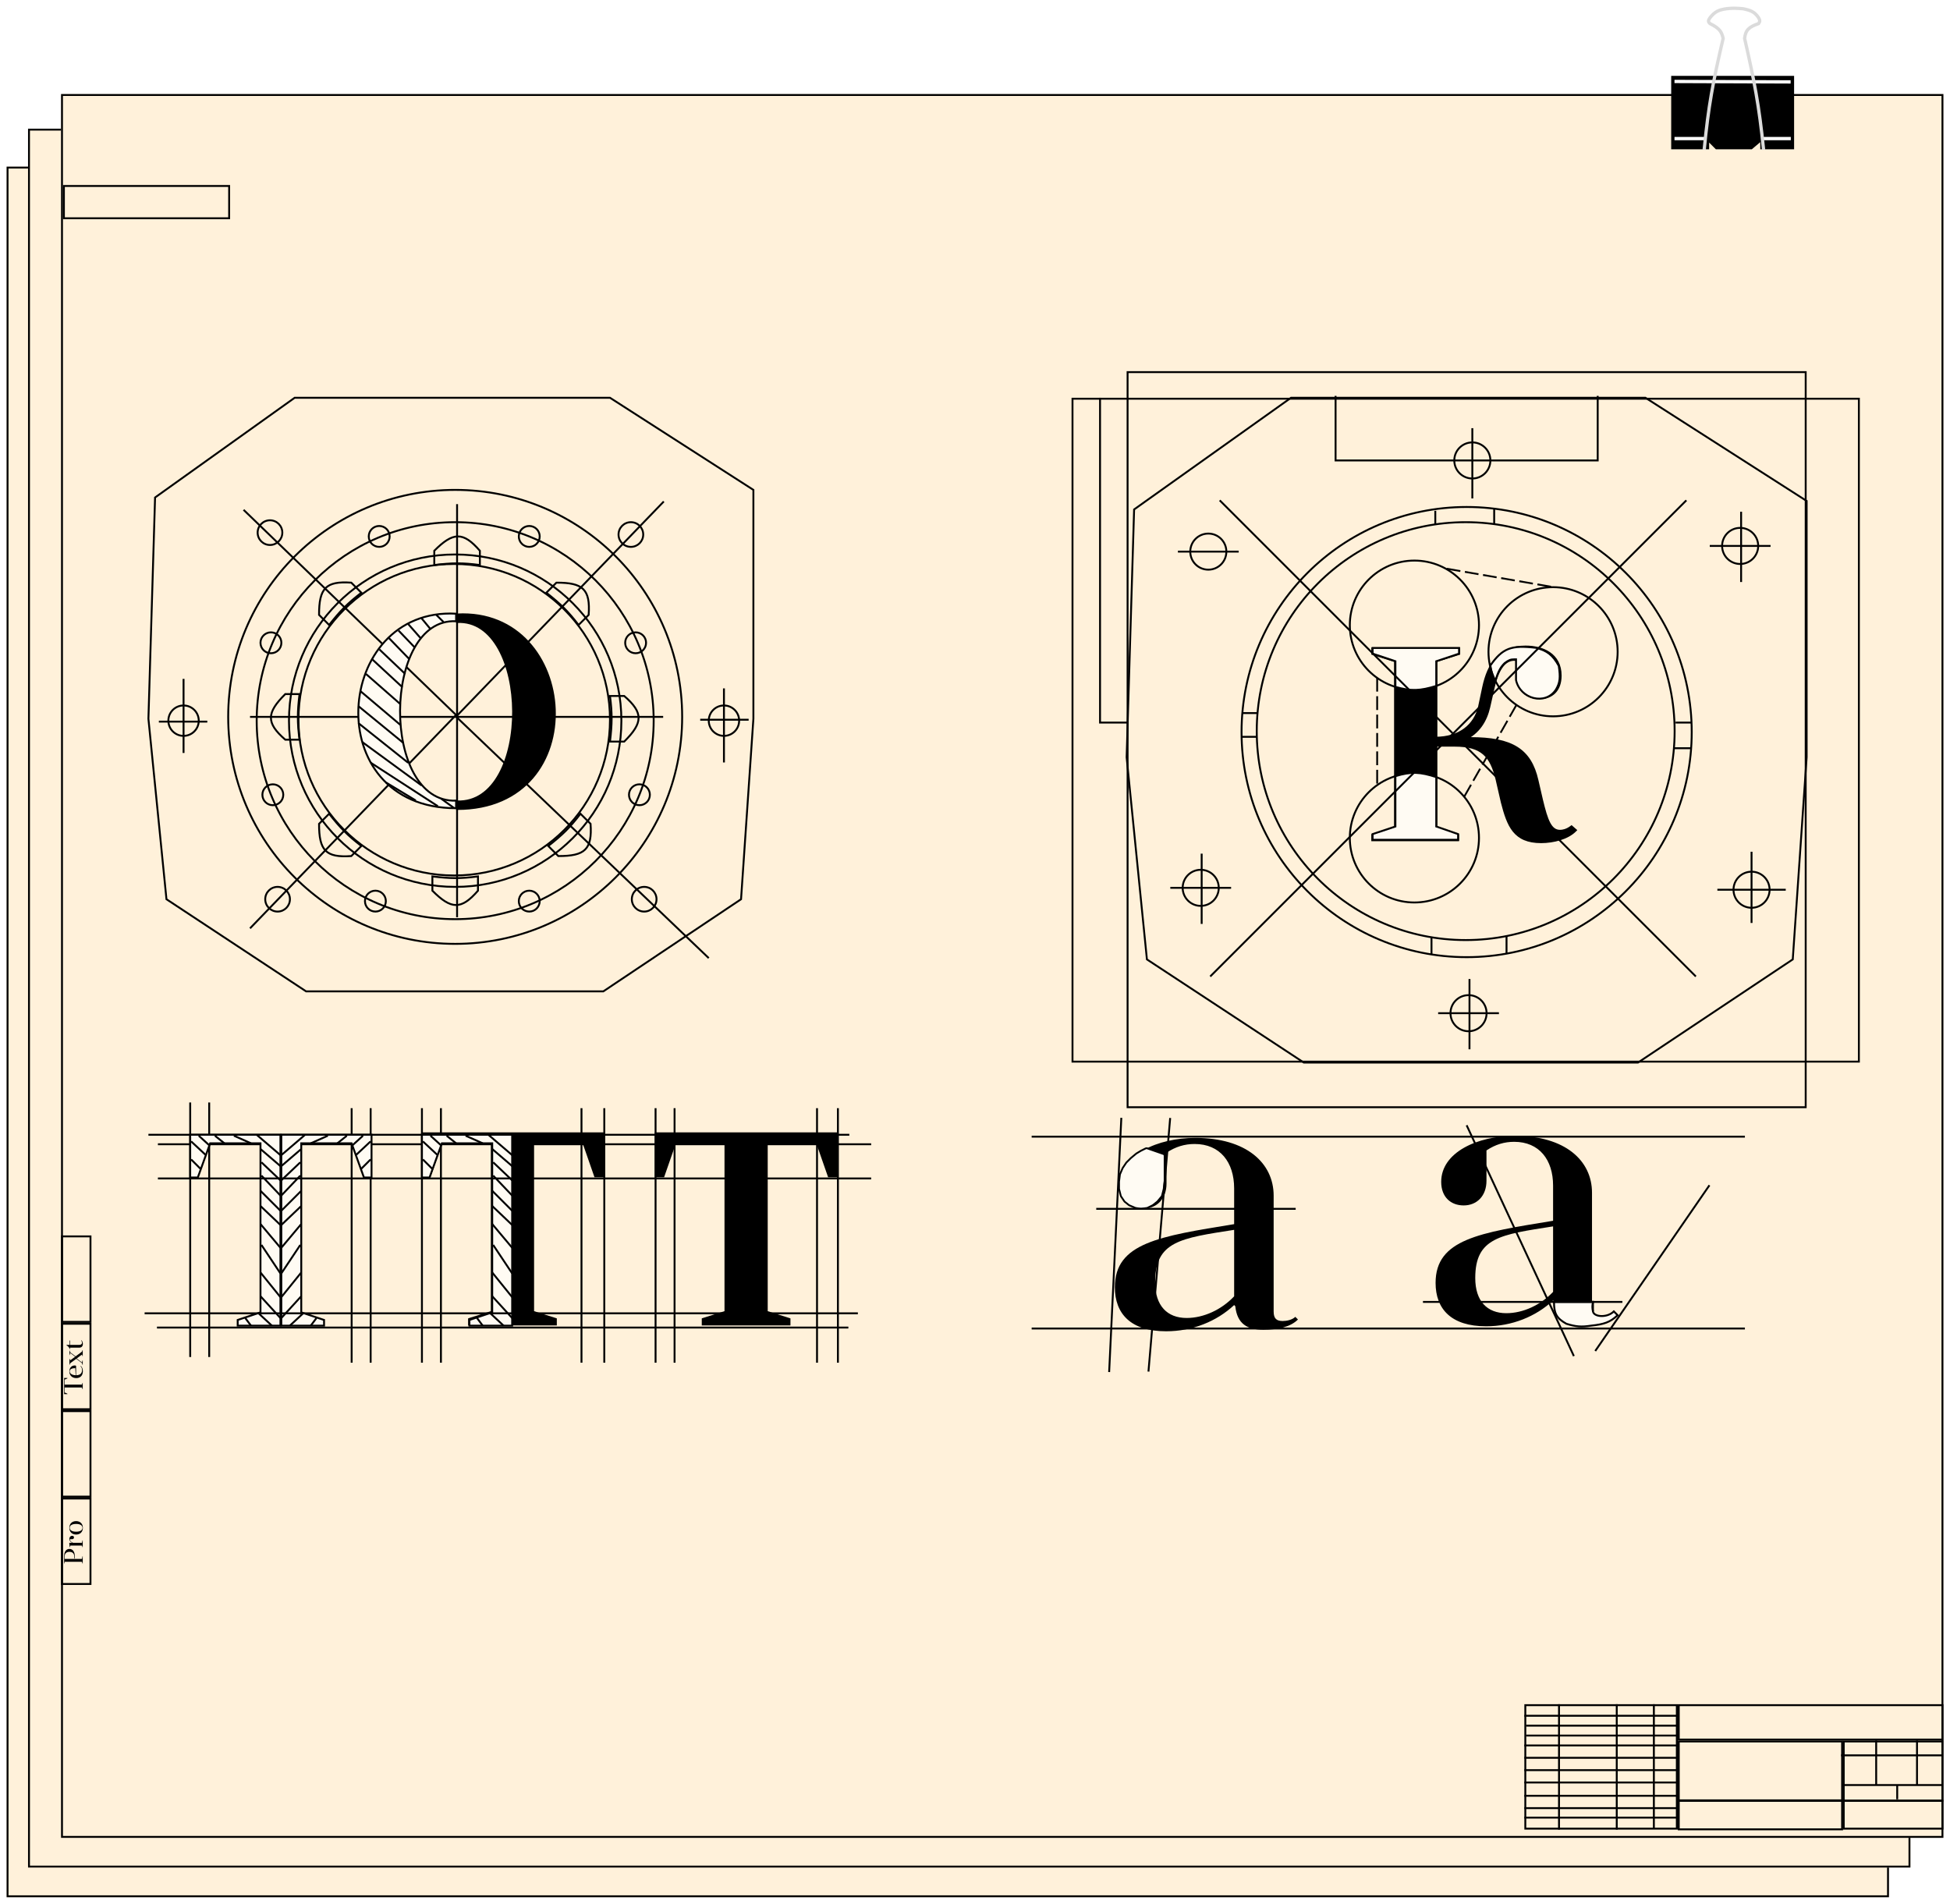 <svg width="1182" height="1154" viewBox="0 0 1182 1154" fill="none" xmlns="http://www.w3.org/2000/svg">
<g filter="url(#filter0_d_363_3)">
<rect x="4" y="97" width="1141" height="1049" fill="#FFF1DA"/>
<rect x="4.576" y="97.576" width="1139.85" height="1047.85" stroke="black" stroke-width="1.151"/>
</g>
<g filter="url(#filter1_d_363_3)">
<rect x="17" y="74" width="1141" height="1054" fill="#FFF1DA"/>
<rect x="17.576" y="74.576" width="1139.85" height="1052.85" stroke="black" stroke-width="1.151"/>
</g>
<g filter="url(#filter2_d_363_3)">
<rect x="37" y="53" width="1141" height="1057" fill="#FFF1DA"/>
<rect x="37.576" y="53.576" width="1139.85" height="1055.85" stroke="black" stroke-width="1.151"/>
</g>
<path d="M1073.23 330.91H1036.38" stroke="black" stroke-width="1.151"/>
<path d="M1040.99 539.307H1082.44" stroke="black" stroke-width="1.151"/>
<path d="M809.564 239.953V279.099H968.452V239.953" stroke="black" stroke-width="1.151"/>
<path d="M905.703 307.883V317.67" stroke="black" stroke-width="1.151"/>
<path d="M870.011 309.61V317.67" stroke="black" stroke-width="1.151"/>
<path d="M1150 1082V1090.64" stroke="black" stroke-width="1.151"/>
<path d="M1116 1064H1177" stroke="black" stroke-width="1.151"/>
<path d="M1117 1082H1177" stroke="black" stroke-width="1.151"/>
<path d="M1162 1055V1082.06" stroke="black" stroke-width="1.151"/>
<path d="M924 1088.51H1017.26M924 1058H1017.26M924 1065.48H1017.26M924 1072.97H1017.26M924 1080.45H1017.26M924 1101.75H1017.26M924 1095.99H1017.26" stroke="black" stroke-width="1.151"/>
<path d="M925 1052H1017.68" stroke="black" stroke-width="1.151"/>
<path d="M925 1046H1017.11" stroke="black" stroke-width="1.151"/>
<path d="M945 1033V1109" stroke="black" stroke-width="1.151"/>
<path d="M424.434 436.26H453.793" stroke="black" stroke-width="1.151"/>
<circle cx="438.826" cy="436.835" r="9.211" stroke="black" stroke-width="1.151"/>
<path d="M438.825 417.262V462.166" stroke="black" stroke-width="1.151"/>
<path d="M125.655 437.411H96.295" stroke="black" stroke-width="1.151"/>
<circle cx="111.263" cy="436.835" r="9.211" transform="rotate(180 111.263 436.835)" stroke="black" stroke-width="1.151"/>
<path d="M111.263 456.409V411.506" stroke="black" stroke-width="1.151"/>
<path d="M277.43 434.329L147.647 309.034" stroke="black" stroke-width="1.151"/>
<path d="M277.059 433.753L402.354 303.97" stroke="black" stroke-width="1.151"/>
<path d="M276.601 434.533L429.614 580.756" stroke="black" stroke-width="1.151"/>
<path d="M276.855 432.923L151.561 562.706" stroke="black" stroke-width="1.151"/>
<path d="M277.059 305.58V556.002" stroke="black" stroke-width="1.151"/>
<path d="M401.982 434.533H151.561" stroke="black" stroke-width="1.151"/>
<path d="M748.772 791.751L748.081 791.06C737.489 800.962 722.751 806.949 706.862 806.949C685.447 806.949 675.776 796.356 675.776 780.237C675.776 753.296 702.948 749.381 748.081 742.012V720.367C748.081 704.478 739.561 693.425 724.133 693.425C718.146 693.425 712.619 695.037 707.093 698.721V717.373C707.093 726.814 701.106 732.571 693.046 732.571C685.217 732.571 679.23 727.505 679.23 718.064C679.23 699.872 701.566 689.74 724.593 689.74C755.45 689.74 772.029 704.938 772.029 724.742V794.975C772.029 799.35 773.872 800.732 777.556 800.732C779.859 800.732 783.313 800.041 785.155 798.199L786.767 799.811C782.392 804.186 775.023 806.028 765.812 806.028C756.141 806.028 749.923 802.574 748.772 791.751ZM748.081 785.764V745.466C715.613 750.532 700.184 752.374 700.184 777.244C700.184 791.521 707.553 798.889 719.297 798.889C729.659 798.889 740.482 793.823 748.081 785.764Z" fill="black"/>
<path d="M942.088 788.958L941.408 788.278C930.974 798.031 916.458 803.928 900.807 803.928C879.713 803.928 870.187 793.495 870.187 777.617C870.187 751.08 896.951 747.224 941.408 739.966V718.645C941.408 702.994 933.016 692.107 917.819 692.107C911.921 692.107 906.478 693.695 901.034 697.324V715.696C901.034 724.995 895.137 730.666 887.198 730.666C879.486 730.666 873.589 725.676 873.589 716.376C873.589 698.458 895.591 688.478 918.272 688.478C948.666 688.478 964.997 703.448 964.997 722.954V792.134C964.997 796.443 966.811 797.804 970.441 797.804C972.709 797.804 976.111 797.124 977.926 795.309L979.513 796.897C975.204 801.206 967.946 803.021 958.873 803.021C949.346 803.021 943.222 799.619 942.088 788.958ZM941.408 783.061V743.368C909.426 748.358 894.23 750.172 894.23 774.669C894.23 788.731 901.488 795.99 913.056 795.99C923.262 795.99 933.923 791 941.408 783.061Z" fill="black"/>
<path d="M924 1040H1016.68" stroke="black" stroke-width="1.151"/>
<path d="M691.572 697.542L694.48 696.095C694.741 695.965 695.043 695.946 695.319 696.042L705.215 699.488C705.65 699.64 705.941 700.05 705.941 700.511V715.689L705.389 720.638L704.344 724.796C704.304 724.955 704.229 725.102 704.124 725.227L701.59 728.253C701.544 728.308 701.491 728.359 701.435 728.405L698.846 730.465C698.787 730.512 698.722 730.553 698.654 730.587L695.598 732.108C695.494 732.159 695.382 732.194 695.268 732.21L691.737 732.712C691.628 732.728 691.517 732.726 691.408 732.708L688.384 732.207C688.299 732.193 688.216 732.169 688.137 732.135L684.523 730.594C684.433 730.555 684.349 730.505 684.273 730.445L681.756 728.441C681.669 728.372 681.593 728.289 681.531 728.197L679.519 725.193C679.449 725.09 679.398 724.975 679.368 724.855L678.341 720.768C678.32 720.681 678.309 720.593 678.309 720.504V716.239L678.842 711.992C678.855 711.891 678.882 711.792 678.922 711.698L680.48 708.082C680.506 708.021 680.538 707.962 680.575 707.907L682.67 704.78C682.71 704.72 682.755 704.665 682.806 704.615L685.493 701.941L688.745 699.245C688.788 699.209 688.833 699.177 688.881 699.149L691.572 697.542Z" fill="#FFFBF3" stroke="black" stroke-width="1.083"/>
<path d="M276.464 485.316C230.599 487.034 231.759 374.271 276.464 376.561V371.982C202.141 367.975 192.854 489.895 276.464 489.895V485.316Z" fill="#FFFBF3" stroke="black" stroke-width="1.151"/>
<path d="M277.059 485.79C322.924 487.507 321.764 374.745 277.059 377.035V372.456C351.382 368.449 360.669 490.369 277.059 490.369V485.79Z" fill="black" stroke="black" stroke-width="1.151"/>
<path d="M267.354 484.075L275.236 489.799" stroke="black" stroke-width="1.151"/>
<path d="M219.51 449.731L255.5 476.061" stroke="black" stroke-width="1.151"/>
<path d="M217.188 438.283L247.373 462.324" stroke="black" stroke-width="1.151"/>
<path d="M264.208 372.458L268.851 377.037" stroke="black" stroke-width="1.151"/>
<path d="M255.5 374.747L260.724 381.044" stroke="black" stroke-width="1.151"/>
<path d="M217.188 427.98L244.471 450.303" stroke="black" stroke-width="1.151"/>
<path d="M221.832 408.519L242.729 426.835" stroke="black" stroke-width="1.151"/>
<path d="M225.315 399.36L243.891 416.532" stroke="black" stroke-width="1.151"/>
<path d="M229.959 393.636L245.632 408.519" stroke="black" stroke-width="1.151"/>
<path d="M235.764 386.768L247.954 399.36" stroke="black" stroke-width="1.151"/>
<path d="M241.568 382.188L251.436 392.492" stroke="black" stroke-width="1.151"/>
<path d="M247.373 378.182L254.919 386.768" stroke="black" stroke-width="1.151"/>
<path d="M218.35 418.822L242.73 439.428" stroke="black" stroke-width="1.151"/>
<path d="M224.734 462.324L265.367 488.654" stroke="black" stroke-width="1.151"/>
<path d="M234.022 474.344L252.017 485.22" stroke="black" stroke-width="1.151"/>
<circle cx="275.332" cy="436.26" r="94.412" stroke="black" stroke-width="1.151"/>
<circle cx="275.908" cy="436.836" r="100.744" stroke="black" stroke-width="1.151"/>
<path d="M378.379 421.868H369.744C371.122 432.538 371.046 438.58 369.744 449.501H378.379C389.797 438.129 390.139 432.082 378.379 421.868Z" stroke="black" stroke-width="1.151"/>
<path d="M289.724 539.883V531.247C279.054 532.625 273.012 532.549 262.091 531.247V539.883C273.463 551.301 279.51 551.643 289.724 539.883Z" stroke="black" stroke-width="1.151"/>
<path d="M172.918 448.349H181.553C180.175 437.679 180.251 431.637 181.553 420.716H172.918C161.5 432.088 161.157 438.135 172.918 448.349Z" stroke="black" stroke-width="1.151"/>
<path d="M357.97 499.358L351.864 493.252C345.293 501.772 340.967 505.99 332.325 512.791L338.431 518.897C354.545 518.931 359.063 514.897 357.97 499.358Z" stroke="black" stroke-width="1.151"/>
<path d="M212.938 353.176L219.044 359.282C210.525 365.852 206.307 370.178 199.505 378.821L193.399 372.715C193.366 356.6 197.4 352.082 212.938 353.176Z" stroke="black" stroke-width="1.151"/>
<path d="M290.875 333.846V342.481C280.205 341.103 274.164 341.179 263.243 342.481V333.846C274.614 322.428 280.661 322.085 290.875 333.846Z" stroke="black" stroke-width="1.151"/>
<path d="M178.618 241.104L93.993 301.551L89.963 435.684L100.901 545.064L185.526 600.905H365.714L449.188 545.064L456.672 435.684V296.945L369.744 241.104H178.618Z" stroke="black" stroke-width="1.151"/>
<path d="M782.564 241.104L687.444 308.804L682.914 459.034L695.209 581.539L790.329 644.081H992.864L1086.69 581.539L1095.1 459.034V303.646L997.393 241.104H782.564Z" stroke="black" stroke-width="1.151"/>
<path d="M212.938 518.898L219.044 512.792C210.525 506.221 206.307 501.895 199.505 493.252L193.399 499.358C193.366 515.473 197.4 519.991 212.938 518.898Z" stroke="black" stroke-width="1.151"/>
<path d="M356.818 372.715L350.712 378.821C344.142 370.302 339.816 366.083 331.173 359.282L337.279 353.176C353.394 353.143 357.912 357.177 356.818 372.715Z" stroke="black" stroke-width="1.151"/>
<circle cx="163.65" cy="322.851" r="7.484" stroke="black" stroke-width="1.151"/>
<circle cx="382.409" cy="324.002" r="7.484" stroke="black" stroke-width="1.151"/>
<circle cx="390.468" cy="545.064" r="7.484" stroke="black" stroke-width="1.151"/>
<circle cx="168.255" cy="545.064" r="7.484" stroke="black" stroke-width="1.151"/>
<circle cx="275.908" cy="434.533" r="137.588" stroke="black" stroke-width="1.151"/>
<circle cx="275.908" cy="436.835" r="120.317" stroke="black" stroke-width="1.151"/>
<circle cx="320.811" cy="325.153" r="6.332" stroke="black" stroke-width="1.151"/>
<circle cx="385.287" cy="389.63" r="6.332" stroke="black" stroke-width="1.151"/>
<circle cx="387.59" cy="481.739" r="6.332" stroke="black" stroke-width="1.151"/>
<circle cx="320.811" cy="546.215" r="6.332" stroke="black" stroke-width="1.151"/>
<circle cx="227.55" cy="546.215" r="6.332" stroke="black" stroke-width="1.151"/>
<circle cx="165.377" cy="481.739" r="6.332" stroke="black" stroke-width="1.151"/>
<circle cx="164.226" cy="389.63" r="6.332" stroke="black" stroke-width="1.151"/>
<circle cx="229.853" cy="325.153" r="6.332" stroke="black" stroke-width="1.151"/>
<mask id="path-79-outside-1_363_3" maskUnits="userSpaceOnUse" x="830.986" y="390.759" width="126" height="121" fill="black">
<rect fill="white" x="830.986" y="390.759" width="126" height="121"/>
<path d="M920.325 409.972V400.071C919.634 399.61 918.943 399.38 917.792 399.38C911.114 399.38 907.2 406.518 904.897 416.42L902.134 428.624C900.291 436.454 896.146 443.822 887.166 447.967H891.311C916.41 447.967 927.233 454.876 931.378 473.067L934.141 485.041C937.135 497.476 939.438 504.154 945.655 504.154C947.267 504.154 949.8 503.693 952.563 501.621L954.405 503.233C950.03 507.608 941.74 509.911 934.141 509.911C918.253 509.911 914.568 500.469 910.884 486.193L907.66 472.146C904.206 458.099 898.679 451.421 881.87 451.421H870.126V502.081L883.251 506.457V508.759H832.361V506.457L846.177 502.081V400.301L832.361 395.926V393.623H883.942V395.926L870.126 400.301V447.737C885.093 447.737 894.304 439.908 897.068 428.624L899.601 416.65C902.594 402.604 909.272 392.472 924.7 392.472C934.832 392.472 945.425 396.847 945.425 409.512C945.425 418.262 940.359 422.637 933.22 422.637C925.621 422.637 920.325 417.571 920.325 409.972Z"/>
</mask>
<path d="M920.325 409.972V400.071C919.634 399.61 918.943 399.38 917.792 399.38C911.114 399.38 907.2 406.518 904.897 416.42L902.134 428.624C900.291 436.454 896.146 443.822 887.166 447.967H891.311C916.41 447.967 927.233 454.876 931.378 473.067L934.141 485.041C937.135 497.476 939.438 504.154 945.655 504.154C947.267 504.154 949.8 503.693 952.563 501.621L954.405 503.233C950.03 507.608 941.74 509.911 934.141 509.911C918.253 509.911 914.568 500.469 910.884 486.193L907.66 472.146C904.206 458.099 898.679 451.421 881.87 451.421H870.126V502.081L883.251 506.457V508.759H832.361V506.457L846.177 502.081V400.301L832.361 395.926V393.623H883.942V395.926L870.126 400.301V447.737C885.093 447.737 894.304 439.908 897.068 428.624L899.601 416.65C902.594 402.604 909.272 392.472 924.7 392.472C934.832 392.472 945.425 396.847 945.425 409.512C945.425 418.262 940.359 422.637 933.22 422.637C925.621 422.637 920.325 417.571 920.325 409.972Z" fill="black"/>
<path d="M920.325 400.071H921.476V399.454L920.964 399.113L920.325 400.071ZM904.897 416.42L903.775 416.159L903.774 416.166L904.897 416.42ZM902.134 428.624L903.254 428.888L903.257 428.879L902.134 428.624ZM887.166 447.967L886.683 446.922L887.166 449.119V447.967ZM931.378 473.067L930.256 473.323L930.256 473.326L931.378 473.067ZM934.141 485.041L933.02 485.3L933.022 485.311L934.141 485.041ZM952.563 501.621L953.321 500.754L952.619 500.14L951.872 500.7L952.563 501.621ZM954.405 503.233L955.22 504.047L956.09 503.177L955.164 502.366L954.405 503.233ZM910.884 486.193L909.762 486.45L909.765 486.465L909.769 486.48L910.884 486.193ZM907.66 472.146L908.782 471.888L908.78 471.88L908.778 471.871L907.66 472.146ZM870.126 451.421V450.27H868.974V451.421H870.126ZM870.126 502.081H868.974V502.911L869.762 503.174L870.126 502.081ZM883.251 506.457H884.403V505.627L883.615 505.364L883.251 506.457ZM883.251 508.759V509.911H884.403V508.759H883.251ZM832.361 508.759H831.21V509.911H832.361V508.759ZM832.361 506.457L832.013 505.359L831.21 505.613V506.457H832.361ZM846.177 502.081L846.525 503.179L847.329 502.924V502.081H846.177ZM846.177 400.301H847.329V399.458L846.525 399.203L846.177 400.301ZM832.361 395.926H831.21V396.769L832.013 397.023L832.361 395.926ZM832.361 393.623V392.472H831.21V393.623H832.361ZM883.942 393.623H885.093V392.472H883.942V393.623ZM883.942 395.926L884.29 397.023L885.093 396.769V395.926H883.942ZM870.126 400.301L869.778 399.203L868.974 399.458V400.301H870.126ZM870.126 447.737H868.974V448.888H870.126V447.737ZM897.068 428.624L898.186 428.898L898.19 428.881L898.194 428.863L897.068 428.624ZM899.601 416.65L898.475 416.41L898.474 416.412L899.601 416.65ZM921.476 409.972V400.071H919.174V409.972H921.476ZM920.964 399.113C920.063 398.512 919.145 398.228 917.792 398.228V400.531C918.742 400.531 919.205 400.708 919.686 401.029L920.964 399.113ZM917.792 398.228C913.965 398.228 911.002 400.302 908.758 403.53C906.535 406.727 904.94 411.152 903.775 416.159L906.018 416.681C907.157 411.786 908.67 407.691 910.649 404.844C912.608 402.027 914.942 400.531 917.792 400.531V398.228ZM903.774 416.166L901.011 428.37L903.257 428.879L906.02 416.674L903.774 416.166ZM901.013 428.361C899.225 435.958 895.25 442.968 886.683 446.922L887.648 449.013C897.043 444.677 901.358 436.95 903.254 428.888L901.013 428.361ZM887.166 449.119H891.311V446.816H887.166V449.119ZM891.311 449.119C903.792 449.119 912.506 450.844 918.59 454.67C924.613 458.458 928.227 464.418 930.256 473.323L932.501 472.811C930.385 463.524 926.515 456.934 919.816 452.721C913.176 448.545 903.93 446.816 891.311 446.816V449.119ZM930.256 473.326L933.02 485.3L935.263 484.782L932.5 472.808L930.256 473.326ZM933.022 485.311C934.513 491.503 935.866 496.428 937.674 499.804C938.588 501.509 939.654 502.893 940.98 503.85C942.327 504.821 943.876 505.305 945.655 505.305V503.002C944.326 503.002 943.255 502.652 942.328 501.982C941.38 501.299 940.518 500.236 939.704 498.717C938.059 495.645 936.764 491.014 935.261 484.772L933.022 485.311ZM945.655 505.305C947.492 505.305 950.273 504.778 953.254 502.542L951.872 500.7C949.327 502.609 947.042 503.002 945.655 503.002V505.305ZM951.805 502.487L953.647 504.099L955.164 502.366L953.321 500.754L951.805 502.487ZM953.591 502.419C949.524 506.486 941.597 508.759 934.141 508.759V511.062C941.884 511.062 950.536 508.73 955.22 504.047L953.591 502.419ZM934.141 508.759C926.461 508.759 921.931 506.497 918.83 502.679C915.643 498.757 913.848 493.071 911.999 485.905L909.769 486.48C911.604 493.591 913.494 499.764 917.042 504.131C920.676 508.604 925.933 511.062 934.141 511.062V508.759ZM912.006 485.935L908.782 471.888L906.538 472.404L909.762 486.45L912.006 485.935ZM908.778 471.871C907.036 464.786 904.72 459.315 900.531 455.65C896.32 451.965 890.41 450.27 881.87 450.27V452.573C890.139 452.573 895.398 454.217 899.015 457.383C902.656 460.568 904.83 465.46 906.542 472.421L908.778 471.871ZM881.87 450.27H870.126V452.573H881.87V450.27ZM868.974 451.421V502.081H871.277V451.421H868.974ZM869.762 503.174L882.887 507.549L883.615 505.364L870.49 500.989L869.762 503.174ZM882.1 506.457V508.759H884.403V506.457H882.1ZM883.251 507.608H832.361V509.911H883.251V507.608ZM833.512 508.759V506.457H831.21V508.759H833.512ZM832.709 507.554L846.525 503.179L845.83 500.984L832.013 505.359L832.709 507.554ZM847.329 502.081V400.301H845.026V502.081H847.329ZM846.525 399.203L832.709 394.828L832.013 397.023L845.83 401.399L846.525 399.203ZM833.512 395.926V393.623H831.21V395.926H833.512ZM832.361 394.774H883.942V392.472H832.361V394.774ZM882.791 393.623V395.926H885.093V393.623H882.791ZM883.594 394.828L869.778 399.203L870.473 401.399L884.29 397.023L883.594 394.828ZM868.974 400.301V447.737H871.277V400.301H868.974ZM870.126 448.888C877.813 448.888 884.11 446.876 888.861 443.335C893.615 439.793 896.747 434.774 898.186 428.898L895.949 428.351C894.625 433.758 891.77 438.296 887.485 441.489C883.198 444.684 877.407 446.586 870.126 446.586V448.888ZM898.194 428.863L900.727 416.889L898.474 416.412L895.941 428.386L898.194 428.863ZM900.727 416.89C902.204 409.959 904.562 404.147 908.332 400.076C912.062 396.048 917.27 393.623 924.7 393.623V391.32C916.702 391.32 910.857 393.961 906.643 398.511C902.469 403.018 899.991 409.295 898.475 416.41L900.727 416.89ZM924.7 393.623C929.628 393.623 934.554 394.691 938.212 397.193C941.811 399.653 944.273 403.557 944.273 409.512H946.576C946.576 402.802 943.743 398.185 939.512 395.292C935.341 392.44 929.905 391.32 924.7 391.32V393.623ZM944.273 409.512C944.273 413.665 943.075 416.627 941.18 418.547C939.284 420.469 936.555 421.486 933.22 421.486V423.789C937.025 423.789 940.397 422.619 942.819 420.165C945.241 417.71 946.576 414.109 946.576 409.512H944.273ZM933.22 421.486C929.681 421.486 926.758 420.31 924.727 418.33C922.698 416.353 921.476 413.495 921.476 409.972H919.174C919.174 414.049 920.6 417.523 923.119 419.979C925.636 422.432 929.161 423.789 933.22 423.789V421.486Z" fill="black" mask="url(#path-79-outside-1_363_3)"/>
<path d="M918.944 412.243V400.73L918.944 399.66H917.792C915.675 399.646 914.465 400.127 912.036 401.963C909.432 404.534 908.184 407.031 906.279 412.901C904.592 409.293 903.907 407.215 903.4 403.376C910.863 392.754 916.035 390.931 931.033 392.669C937.729 394.397 941.154 396.932 944.849 403.607C945.868 410.436 945.695 413.728 943.122 418C936.79 427.787 921.475 423.71 918.944 412.243Z" fill="#FFFBF3" stroke="black" stroke-width="1.151"/>
<mask id="path-82-outside-2_363_3" maskUnits="userSpaceOnUse" x="254.851" y="686.265" width="112" height="118" fill="black">
<rect fill="white" x="254.851" y="686.265" width="112" height="118"/>
<path d="M354.052 692.01H322.583V795.603L336.365 799.968V802.265H284.913V799.968L298.695 795.603V692.01H267.226L260.106 712.453H256.431V687.416H365.077V712.453H361.172L354.052 692.01Z"/>
</mask>
<path d="M354.052 692.01H322.583V795.603L336.365 799.968V802.265H284.913V799.968L298.695 795.603V692.01H267.226L260.106 712.453H256.431V687.416H365.077V712.453H361.172L354.052 692.01Z" fill="black"/>
<path d="M354.052 692.01L355.139 691.631L354.87 690.859H354.052V692.01ZM322.583 692.01V690.859H321.432V692.01H322.583ZM322.583 795.603H321.432V796.447L322.236 796.701L322.583 795.603ZM336.365 799.968H337.516V799.125L336.713 798.87L336.365 799.968ZM336.365 802.265V803.416H337.516V802.265H336.365ZM284.913 802.265H283.762V803.416H284.913V802.265ZM284.913 799.968L284.565 798.87L283.762 799.125V799.968H284.913ZM298.695 795.603L299.042 796.701L299.846 796.447V795.603H298.695ZM298.695 692.01H299.846V690.859H298.695V692.01ZM267.226 692.01V690.859H266.408L266.139 691.631L267.226 692.01ZM260.106 712.453V713.605H260.924L261.193 712.832L260.106 712.453ZM256.431 712.453H255.279V713.605H256.431V712.453ZM256.431 687.416V686.265H255.279V687.416H256.431ZM365.077 687.416H366.229V686.265H365.077V687.416ZM365.077 712.453V713.605H366.229V712.453H365.077ZM361.172 712.453L360.085 712.832L360.354 713.605H361.172V712.453ZM354.052 690.859H322.583V693.162H354.052V690.859ZM321.432 692.01V795.603H323.735V692.01H321.432ZM322.236 796.701L336.017 801.065L336.713 798.87L322.931 794.506L322.236 796.701ZM335.214 799.968V802.265H337.516V799.968H335.214ZM336.365 801.113H284.913V803.416H336.365V801.113ZM286.064 802.265V799.968H283.762V802.265H286.064ZM285.261 801.065L299.042 796.701L298.347 794.506L284.565 798.87L285.261 801.065ZM299.846 795.603V692.01H297.543V795.603H299.846ZM298.695 690.859H267.226V693.162H298.695V690.859ZM266.139 691.631L259.018 712.074L261.193 712.832L268.314 692.389L266.139 691.631ZM260.106 711.302H256.431V713.605H260.106V711.302ZM257.582 712.453V687.416H255.279V712.453H257.582ZM256.431 688.568H365.077V686.265H256.431V688.568ZM363.926 687.416V712.453H366.229V687.416H363.926ZM365.077 711.302H361.172V713.605H365.077V711.302ZM362.26 712.074L355.139 691.631L352.964 692.389L360.085 712.832L362.26 712.074Z" fill="black" mask="url(#path-82-outside-2_363_3)"/>
<mask id="path-84-outside-3_363_3" maskUnits="userSpaceOnUse" x="396.468" y="686.265" width="112" height="118" fill="black">
<rect fill="white" x="396.468" y="686.265" width="112" height="118"/>
<path d="M495.669 692.01H464.201V795.603L477.983 799.968V802.265H426.531V799.968L440.312 795.603V692.01H408.844L401.723 712.453H398.048V687.416H506.695V712.453H502.79L495.669 692.01Z"/>
</mask>
<path d="M495.669 692.01H464.201V795.603L477.983 799.968V802.265H426.531V799.968L440.312 795.603V692.01H408.844L401.723 712.453H398.048V687.416H506.695V712.453H502.79L495.669 692.01Z" fill="black"/>
<path d="M495.669 692.01L496.757 691.631L496.488 690.859H495.669V692.01ZM464.201 692.01V690.859H463.05V692.01H464.201ZM464.201 795.603H463.05V796.447L463.853 796.701L464.201 795.603ZM477.983 799.968H479.134V799.125L478.33 798.87L477.983 799.968ZM477.983 802.265V803.416H479.134V802.265H477.983ZM426.531 802.265H425.379V803.416H426.531V802.265ZM426.531 799.968L426.183 798.87L425.379 799.125V799.968H426.531ZM440.312 795.603L440.66 796.701L441.464 796.447V795.603H440.312ZM440.312 692.01H441.464V690.859H440.312V692.01ZM408.844 692.01V690.859H408.026L407.757 691.631L408.844 692.01ZM401.723 712.453V713.605H402.542L402.811 712.832L401.723 712.453ZM398.048 712.453H396.897V713.605H398.048V712.453ZM398.048 687.416V686.265H396.897V687.416H398.048ZM506.695 687.416H507.846V686.265H506.695V687.416ZM506.695 712.453V713.605H507.846V712.453H506.695ZM502.79 712.453L501.703 712.832L501.972 713.605H502.79V712.453ZM495.669 690.859H464.201V693.162H495.669V690.859ZM463.05 692.01V795.603H465.352V692.01H463.05ZM463.853 796.701L477.635 801.065L478.33 798.87L464.549 794.506L463.853 796.701ZM476.831 799.968V802.265H479.134V799.968H476.831ZM477.983 801.113H426.531V803.416H477.983V801.113ZM427.682 802.265V799.968H425.379V802.265H427.682ZM426.878 801.065L440.66 796.701L439.965 794.506L426.183 798.87L426.878 801.065ZM441.464 795.603V692.01H439.161V795.603H441.464ZM440.312 690.859H408.844V693.162H440.312V690.859ZM407.757 691.631L400.636 712.074L402.811 712.832L409.931 692.389L407.757 691.631ZM401.723 711.302H398.048V713.605H401.723V711.302ZM399.2 712.453V687.416H396.897V712.453H399.2ZM398.048 688.568H506.695V686.265H398.048V688.568ZM505.543 687.416V712.453H507.846V687.416H505.543ZM506.695 711.302H502.79V713.605H506.695V711.302ZM503.877 712.074L496.757 691.631L494.582 692.389L501.703 712.832L503.877 712.074Z" fill="black" mask="url(#path-84-outside-3_363_3)"/>
<path d="M95.144 804.696H514.239" stroke="black" stroke-width="1.151"/>
<path d="M89.963 687.833H514.816" stroke="black" stroke-width="1.151"/>
<path d="M213.158 671.713V825.996" stroke="black" stroke-width="1.151"/>
<path d="M255.759 671.713V825.996" stroke="black" stroke-width="1.151"/>
<path d="M267.272 671.713V825.996" stroke="black" stroke-width="1.151"/>
<path d="M352.473 671.713V825.996" stroke="black" stroke-width="1.151"/>
<path d="M366.29 671.713V825.996" stroke="black" stroke-width="1.151"/>
<path d="M397.376 671.713V825.996" stroke="black" stroke-width="1.151"/>
<path d="M408.89 671.713V825.996" stroke="black" stroke-width="1.151"/>
<path d="M495.242 671.713V825.996" stroke="black" stroke-width="1.151"/>
<path d="M507.907 671.713V825.996" stroke="black" stroke-width="1.151"/>
<path d="M785.386 732.735H664.493" stroke="black" stroke-width="1.151"/>
<path d="M983.42 789.152H862.527" stroke="black" stroke-width="1.151"/>
<path d="M679.698 677.559L672.314 831.664" stroke="black" stroke-width="1.151"/>
<path d="M1036.19 718.433L966.959 818.902" stroke="black" stroke-width="1.151"/>
<path d="M39.19 943.398V944.945H49.684L49.99 943.333H50.151V947.734H49.99L49.684 946.686H39.255L39.013 947.734H38.868V943.188C38.868 940.641 40.077 938.868 42.092 938.868C44.107 938.868 45.316 940.641 45.316 943.188V944.494L45.106 944.703H44.993V943.398C44.993 941.786 44.026 940.641 42.092 940.641C40.157 940.641 39.19 941.786 39.19 943.398ZM49.684 936.834H42.624L42.414 937.801H42.237L41.979 935.367L42.205 935.157L43.623 935.206L43.672 935.157C43.672 935.157 42.027 934.4 42.027 932.804C42.027 931.772 42.721 930.934 43.768 930.934C44.526 930.934 44.848 931.37 44.848 931.918C44.848 932.53 44.429 932.949 43.768 932.949H42.479C42.43 933.014 42.414 933.094 42.414 933.207C42.414 934.48 44.252 935.157 44.252 935.157H49.684L49.99 933.707H50.151V937.801H49.99L49.684 936.834ZM46.138 930.159C43.639 930.159 42.027 928.499 42.027 926.081C42.027 923.679 43.639 922.019 46.138 922.019C48.652 922.019 50.232 923.679 50.232 926.081C50.232 928.499 48.652 930.159 46.138 930.159ZM46.138 928.434C48.668 928.434 49.99 927.467 49.99 926.081C49.99 924.678 48.668 923.727 46.138 923.727C43.591 923.727 42.269 924.678 42.269 926.081C42.269 927.467 43.591 928.434 46.138 928.434Z" fill="black"/>
<path d="M39.19 836.269V839.283H49.684L49.99 838.235H50.151V842.071H49.99L49.684 841.024H39.19V844.022L40.851 844.78V845.037H38.868V835.253H40.851V835.527L39.19 836.269ZM46.122 827.972V833.598C48.378 833.598 49.732 832.566 49.732 830.471C49.732 829.568 49.474 828.795 48.781 828.101L48.975 827.924C49.764 828.714 50.232 829.746 50.232 831.164C50.232 833.969 48.491 835.323 46.218 835.323C43.655 835.323 42.027 833.614 42.027 831.277C42.027 829.181 43.349 827.666 45.267 827.666C45.461 827.666 45.703 827.682 45.912 827.747L46.122 827.972ZM42.269 831.212C42.269 832.373 43.381 833.534 45.88 833.598L45.638 829.31C43.398 829.31 42.269 830.02 42.269 831.212ZM49.684 821.049L46.492 823.434L49.684 825.885L49.99 824.595H50.151V827.319H49.99L49.684 826.255L46.234 823.644L42.559 826.32L42.253 827.239H42.092V823.612H42.253L42.559 824.579L45.557 822.371L42.559 820.082L42.253 821.371H42.092V818.647H42.253L42.559 819.695L45.815 822.161L49.684 819.308L49.99 818.389H50.151V822.032H49.99L49.684 821.049ZM42.414 817.858H42.285C42.011 816.697 41.157 815.891 40.238 815.408L40.448 815.198H42.092V812.555H42.414V815.198H48.072C49.071 815.198 49.732 814.763 49.732 813.86C49.732 813.377 49.523 812.925 49.168 812.571L49.345 812.394C49.877 812.909 50.232 813.619 50.232 814.586C50.232 816.133 49.313 816.875 48.072 816.875H42.414V817.858Z" fill="black"/>
<path d="M709.307 677.663L696.144 831.383" stroke="black" stroke-width="1.151"/>
<path d="M889.008 682.076L954.007 821.998" stroke="black" stroke-width="1.151"/>
<path d="M625.346 688.984H1057.68" stroke="black" stroke-width="1.151"/>
<path d="M625.346 805.271H1057.68" stroke="black" stroke-width="1.151"/>
<path d="M95.72 693.589H528.056" stroke="black" stroke-width="1.151"/>
<path d="M224.672 671.713V825.996" stroke="black" stroke-width="1.151"/>
<path d="M126.806 668.259V822.542" stroke="black" stroke-width="1.151"/>
<path d="M115.292 668.259V822.542" stroke="black" stroke-width="1.151"/>
<path d="M169.982 803.544V687.833H115.292V713.738H119.898L127.382 693.014H157.893V795.485L144.077 800.09V803.544H169.982Z" fill="#FFFBF3" stroke="black" stroke-width="1.151"/>
<path d="M141.774 688.408L152.136 693.014" stroke="black" stroke-width="1.151"/>
<path d="M155.57 687.833L169.963 700.162" stroke="black" stroke-width="1.151"/>
<path d="M157.893 696.468L169.982 706.83" stroke="black" stroke-width="1.151"/>
<path d="M158.469 704.527L169.982 715.465" stroke="black" stroke-width="1.151"/>
<path d="M158.469 712.587L169.982 724.676" stroke="black" stroke-width="1.151"/>
<path d="M157.893 721.798L169.982 733.887" stroke="black" stroke-width="1.151"/>
<path d="M157.893 731.009L169.982 742.522" stroke="black" stroke-width="1.151"/>
<path d="M157.893 741.946L169.982 756.338" stroke="black" stroke-width="1.151"/>
<path d="M157.893 785.698L169.982 798.939" stroke="black" stroke-width="1.151"/>
<path d="M156.742 796.061L164.801 803.544" stroke="black" stroke-width="1.151"/>
<path d="M115.868 702.8L121.625 708.557" stroke="black" stroke-width="1.151"/>
<path d="M158.469 754.611L169.982 771.882" stroke="black" stroke-width="1.151"/>
<path d="M157.893 771.306L169.982 786.274" stroke="black" stroke-width="1.151"/>
<path d="M130.26 688.408L136.017 693.014" stroke="black" stroke-width="1.151"/>
<path d="M115.868 691.862L124.503 699.922" stroke="black" stroke-width="1.151"/>
<path d="M120.474 688.408L126.806 694.165" stroke="black" stroke-width="1.151"/>
<path d="M148.682 798.939L152.136 803.544" stroke="black" stroke-width="1.151"/>
<path d="M310.448 803.544V687.833H255.759V713.738H260.364L267.848 693.014H298.359V795.485L284.543 800.09V803.544H310.448Z" fill="#FFFBF3" stroke="black" stroke-width="1.151"/>
<path d="M282.24 688.408L292.602 693.014" stroke="black" stroke-width="1.151"/>
<path d="M296.036 687.833L310.429 700.162" stroke="black" stroke-width="1.151"/>
<path d="M298.359 696.468L310.449 706.83" stroke="black" stroke-width="1.151"/>
<path d="M298.935 704.527L310.449 715.465" stroke="black" stroke-width="1.151"/>
<path d="M298.935 712.587L310.449 724.676" stroke="black" stroke-width="1.151"/>
<path d="M298.359 721.798L310.449 733.887" stroke="black" stroke-width="1.151"/>
<path d="M298.359 731.009L310.449 742.522" stroke="black" stroke-width="1.151"/>
<path d="M298.359 741.946L310.449 756.338" stroke="black" stroke-width="1.151"/>
<path d="M298.359 785.698L310.449 798.939" stroke="black" stroke-width="1.151"/>
<path d="M297.208 796.061L305.268 803.544" stroke="black" stroke-width="1.151"/>
<path d="M256.334 702.8L262.091 708.557" stroke="black" stroke-width="1.151"/>
<path d="M298.935 754.611L310.449 771.882" stroke="black" stroke-width="1.151"/>
<path d="M298.359 771.306L310.449 786.274" stroke="black" stroke-width="1.151"/>
<path d="M270.727 688.408L276.483 693.014" stroke="black" stroke-width="1.151"/>
<path d="M256.334 691.862L264.97 699.922" stroke="black" stroke-width="1.151"/>
<path d="M260.94 688.408L267.272 694.165" stroke="black" stroke-width="1.151"/>
<path d="M289.148 798.939L292.603 803.544" stroke="black" stroke-width="1.151"/>
<path d="M170.519 803.544V687.833H225.208V713.738H220.603L213.119 693.014H182.608V795.485L196.424 800.09V803.544H170.519Z" fill="#FFFBF3" stroke="black" stroke-width="1.151"/>
<path d="M198.727 688.408L188.365 693.014" stroke="black" stroke-width="1.151"/>
<path d="M184.931 687.833L170.538 700.162" stroke="black" stroke-width="1.151"/>
<path d="M182.608 696.468L170.519 706.83" stroke="black" stroke-width="1.151"/>
<path d="M182.032 704.527L170.519 715.465" stroke="black" stroke-width="1.151"/>
<path d="M182.032 712.587L170.519 724.676" stroke="black" stroke-width="1.151"/>
<path d="M182.608 721.798L170.519 733.887" stroke="black" stroke-width="1.151"/>
<path d="M182.608 731.009L170.519 742.522" stroke="black" stroke-width="1.151"/>
<path d="M182.608 741.946L170.519 756.338" stroke="black" stroke-width="1.151"/>
<path d="M182.608 785.698L170.519 798.939" stroke="black" stroke-width="1.151"/>
<path d="M183.759 796.061L175.7 803.544" stroke="black" stroke-width="1.151"/>
<path d="M224.633 702.8L218.876 708.557" stroke="black" stroke-width="1.151"/>
<path d="M182.032 754.611L170.519 771.882" stroke="black" stroke-width="1.151"/>
<path d="M182.608 771.306L170.519 786.274" stroke="black" stroke-width="1.151"/>
<path d="M210.241 688.408L204.484 693.014" stroke="black" stroke-width="1.151"/>
<path d="M224.633 691.862L215.998 699.922" stroke="black" stroke-width="1.151"/>
<path d="M220.027 688.408L213.695 694.165" stroke="black" stroke-width="1.151"/>
<path d="M191.819 798.939L188.365 803.544" stroke="black" stroke-width="1.151"/>
<rect x="37.576" y="749.43" width="17.27" height="51.811" stroke="black" stroke-width="1.151"/>
<rect x="37.576" y="802.393" width="17.27" height="51.811" stroke="black" stroke-width="1.151"/>
<rect x="37.576" y="855.356" width="17.27" height="51.811" stroke="black" stroke-width="1.151"/>
<rect x="37.576" y="908.318" width="17.27" height="51.811" stroke="black" stroke-width="1.151"/>
<rect x="38.727" y="112.727" width="100.169" height="19.573" stroke="black" stroke-width="1.151"/>
<rect x="1017.58" y="1033.58" width="159.849" height="20.849" stroke="black" stroke-width="1.151"/>
<rect x="1017.58" y="1055.58" width="99.017" height="35.692" stroke="black" stroke-width="1.151"/>
<rect x="1117.58" y="1055.58" width="59.849" height="35.849" stroke="black" stroke-width="1.151"/>
<rect x="1017.58" y="1091.58" width="99.017" height="17.27" stroke="black" stroke-width="1.151"/>
<rect x="1117.58" y="1091.58" width="59.849" height="16.849" stroke="black" stroke-width="1.151"/>
<rect x="924.576" y="1033.58" width="91.849" height="74.849" stroke="black" stroke-width="1.151"/>
<path d="M980 1033V1109" stroke="black" stroke-width="1.151"/>
<path d="M1002.5 1033V1108.57" stroke="black" stroke-width="1.151"/>
<path d="M1137.25 1055V1082.14" stroke="black" stroke-width="1.151"/>
<circle cx="857.346" cy="378.935" r="39.146" stroke="black" stroke-width="1.151"/>
<circle cx="941.395" cy="395.055" r="39.146" stroke="black" stroke-width="1.151"/>
<circle cx="857.346" cy="507.888" r="39.146" stroke="black" stroke-width="1.151"/>
<path d="M834.223 410.847H835.328V419.21H834.223V410.847ZM834.223 422H835.328V430.364H834.223V422ZM834.223 433.154H835.328V441.518H834.223V433.154ZM834.223 444.308H835.328V452.672H834.223V444.308ZM834.223 455.462H835.328V463.825H834.223V455.462ZM834.223 466.616H835.328V474.979H834.223V466.616Z" fill="black"/>
<path d="M918.768 426.92L919.728 427.467L915.592 434.736L914.631 434.189L918.768 426.92ZM913.251 436.614L914.212 437.161L910.075 444.43L909.115 443.883L913.251 436.614ZM907.735 446.308L908.695 446.855L904.559 454.124L903.598 453.577L907.735 446.308ZM902.218 456.002L903.179 456.549L899.042 463.818L898.082 463.271L902.218 456.002ZM896.702 465.697L897.662 466.243L893.526 473.512L892.565 472.966L896.702 465.697ZM891.185 475.391L892.146 475.937L888.009 483.206L887.049 482.66L891.185 475.391Z" fill="black"/>
<path d="M940.248 355.087L940.06 356.177L931.819 354.755L932.006 353.666L940.248 355.087ZM929.257 353.192L929.069 354.281L920.827 352.86L921.015 351.77L929.257 353.192ZM918.265 351.296L918.077 352.385L909.835 350.964L910.023 349.875L918.265 351.296ZM907.274 349.401L907.086 350.49L898.844 349.068L899.032 347.979L907.274 349.401ZM896.282 347.505L896.094 348.594L887.852 347.173L888.04 346.084L896.282 347.505ZM885.29 345.609L885.103 346.699L876.861 345.277L877.049 344.188L885.29 345.609Z" fill="black"/>
<path d="M845.832 400.811V416.355C855.501 419.102 860.921 418.72 870.586 415.779V400.811L884.403 396.206V392.752H832.016V396.206L845.832 400.811Z" fill="#FFFBF3" stroke="black" stroke-width="1.151"/>
<path d="M845.832 500.98V470.469C855.488 467.546 860.915 467.903 870.586 471.045V500.98L883.827 505.585V509.04H832.016V505.585L845.832 500.98Z" fill="#FFFBF3" stroke="black" stroke-width="1.151"/>
<path d="M739.331 303.278L1027.94 591.889" stroke="black" stroke-width="1.151"/>
<path d="M1022.19 303.278L733.574 591.889" stroke="black" stroke-width="1.151"/>
<circle cx="888.433" cy="443.168" r="126.65" stroke="black" stroke-width="1.151"/>
<circle cx="889.008" cy="443.744" r="136.436" stroke="black" stroke-width="1.151"/>
<path d="M867.708 568.091V578.453" stroke="black" stroke-width="1.151"/>
<path d="M913.187 567.515V577.877" stroke="black" stroke-width="1.151"/>
<path d="M1015.66 437.987H1025.44" stroke="black" stroke-width="1.151"/>
<path d="M1014.51 453.53H1025.44" stroke="black" stroke-width="1.151"/>
<path d="M762.358 432.23H753.147" stroke="black" stroke-width="1.151"/>
<path d="M761.783 446.622H752.572" stroke="black" stroke-width="1.151"/>
<rect x="683.49" y="225.561" width="411.036" height="445.577" stroke="black" stroke-width="1.151"/>
<rect x="650.101" y="241.68" width="476.664" height="401.825" stroke="black" stroke-width="1.151"/>
<path d="M666.795 241.104V437.987H684.065" stroke="black" stroke-width="1.151"/>
<circle cx="1061.71" cy="539.307" r="10.938" stroke="black" stroke-width="1.151"/>
<path d="M1061.71 516.28V559.456" stroke="black" stroke-width="1.151"/>
<circle cx="1054.8" cy="330.91" r="10.938" stroke="black" stroke-width="1.151"/>
<path d="M1055.38 310.186V352.786" stroke="black" stroke-width="1.151"/>
<circle cx="892.462" cy="279.099" r="10.938" stroke="black" stroke-width="1.151"/>
<path d="M892.462 259.526V302.126" stroke="black" stroke-width="1.151"/>
<path d="M908.581 614.145H871.738" stroke="black" stroke-width="1.151"/>
<circle cx="890.159" cy="614.145" r="10.938" stroke="black" stroke-width="1.151"/>
<path d="M890.735 593.421V636.021" stroke="black" stroke-width="1.151"/>
<path d="M746.239 538.156H709.396" stroke="black" stroke-width="1.151"/>
<circle cx="727.817" cy="538.155" r="10.938" stroke="black" stroke-width="1.151"/>
<path d="M728.393 517.431V560.031" stroke="black" stroke-width="1.151"/>
<path d="M750.845 334.364H714.001" stroke="black" stroke-width="1.151"/>
<circle cx="732.423" cy="334.364" r="10.938" stroke="black" stroke-width="1.151"/>
<path d="M978.239 794.909C974.209 798.939 966.149 798.363 965.574 794.909V789.152H941.971C941.962 796.112 943.468 799.062 949.455 802.393C955.124 804.156 958.395 804.459 964.422 803.544C972.227 802.725 975.931 801.543 980.541 797.212L978.239 794.909Z" fill="#FFFBF3" stroke="black" stroke-width="1.151"/>
<path d="M941.395 789.152H965.574C965.103 791.627 965.128 792.87 965.574 794.909" stroke="black" stroke-width="1.151"/>
<path d="M87.66 796.061H519.997" stroke="black" stroke-width="1.151"/>
<path d="M95.72 714.313H528.056" stroke="black" stroke-width="1.151"/>
<g filter="url(#filter3_d_363_3)">
<path d="M1086.5 43H1014V85.5H1035V80L1040.5 85.5H1061.5L1068 80V85.5H1086.5V43Z" fill="black" stroke="black" stroke-width="2"/>
<path d="M1015 45.374L1085.4 45.644" stroke="white" stroke-width="2"/>
<path d="M1085.5 80H1069" stroke="white" stroke-width="2"/>
<path d="M1034 80H1015" stroke="white" stroke-width="2"/>
<path d="M1033 86.792C1035.58 60.116 1038.36 45.379 1044.5 19.292C1043.59 15.337 1042.47 13.241 1036.5 10.292C1035.29 9.137 1035.37 8.418 1036.5 6.792C1039.44 3.067 1041.71 1.999 1046.5 1.292C1050.03 0.867 1052.29 0.94 1056.5 1.292C1061.36 2.284 1063.65 3.27 1066 6.792C1066.84 8.228 1066.9 9.002 1066 10.292C1060.25 12.306 1058.07 14.075 1057.5 19.292C1063.41 45.161 1066.27 59.819 1069 86.792" stroke="#DBDBDB" stroke-width="2"/>
</g>
<defs>
<filter id="filter0_d_363_3" x="0" y="97" width="1149" height="1057" filterUnits="userSpaceOnUse" color-interpolation-filters="sRGB">
<feFlood flood-opacity="0" result="BackgroundImageFix"/>
<feColorMatrix in="SourceAlpha" type="matrix" values="0 0 0 0 0 0 0 0 0 0 0 0 0 0 0 0 0 0 127 0" result="hardAlpha"/>
<feOffset dy="4"/>
<feGaussianBlur stdDeviation="2"/>
<feComposite in2="hardAlpha" operator="out"/>
<feColorMatrix type="matrix" values="0 0 0 0 0 0 0 0 0 0 0 0 0 0 0 0 0 0 0.25 0"/>
<feBlend mode="normal" in2="BackgroundImageFix" result="effect1_dropShadow_363_3"/>
<feBlend mode="normal" in="SourceGraphic" in2="effect1_dropShadow_363_3" result="shape"/>
</filter>
<filter id="filter1_d_363_3" x="13" y="74" width="1149" height="1062" filterUnits="userSpaceOnUse" color-interpolation-filters="sRGB">
<feFlood flood-opacity="0" result="BackgroundImageFix"/>
<feColorMatrix in="SourceAlpha" type="matrix" values="0 0 0 0 0 0 0 0 0 0 0 0 0 0 0 0 0 0 127 0" result="hardAlpha"/>
<feOffset dy="4"/>
<feGaussianBlur stdDeviation="2"/>
<feComposite in2="hardAlpha" operator="out"/>
<feColorMatrix type="matrix" values="0 0 0 0 0 0 0 0 0 0 0 0 0 0 0 0 0 0 0.25 0"/>
<feBlend mode="normal" in2="BackgroundImageFix" result="effect1_dropShadow_363_3"/>
<feBlend mode="normal" in="SourceGraphic" in2="effect1_dropShadow_363_3" result="shape"/>
</filter>
<filter id="filter2_d_363_3" x="33" y="53" width="1149" height="1065" filterUnits="userSpaceOnUse" color-interpolation-filters="sRGB">
<feFlood flood-opacity="0" result="BackgroundImageFix"/>
<feColorMatrix in="SourceAlpha" type="matrix" values="0 0 0 0 0 0 0 0 0 0 0 0 0 0 0 0 0 0 127 0" result="hardAlpha"/>
<feOffset dy="4"/>
<feGaussianBlur stdDeviation="2"/>
<feComposite in2="hardAlpha" operator="out"/>
<feColorMatrix type="matrix" values="0 0 0 0 0 0 0 0 0 0 0 0 0 0 0 0 0 0 0.25 0"/>
<feBlend mode="normal" in2="BackgroundImageFix" result="effect1_dropShadow_363_3"/>
<feBlend mode="normal" in="SourceGraphic" in2="effect1_dropShadow_363_3" result="shape"/>
</filter>
<filter id="filter3_d_363_3" x="1009" y="0" width="82.5" height="94.893" filterUnits="userSpaceOnUse" color-interpolation-filters="sRGB">
<feFlood flood-opacity="0" result="BackgroundImageFix"/>
<feColorMatrix in="SourceAlpha" type="matrix" values="0 0 0 0 0 0 0 0 0 0 0 0 0 0 0 0 0 0 127 0" result="hardAlpha"/>
<feOffset dy="4"/>
<feGaussianBlur stdDeviation="2"/>
<feComposite in2="hardAlpha" operator="out"/>
<feColorMatrix type="matrix" values="0 0 0 0 0 0 0 0 0 0 0 0 0 0 0 0 0 0 0.25 0"/>
<feBlend mode="normal" in2="BackgroundImageFix" result="effect1_dropShadow_363_3"/>
<feBlend mode="normal" in="SourceGraphic" in2="effect1_dropShadow_363_3" result="shape"/>
</filter>
</defs>
</svg>
